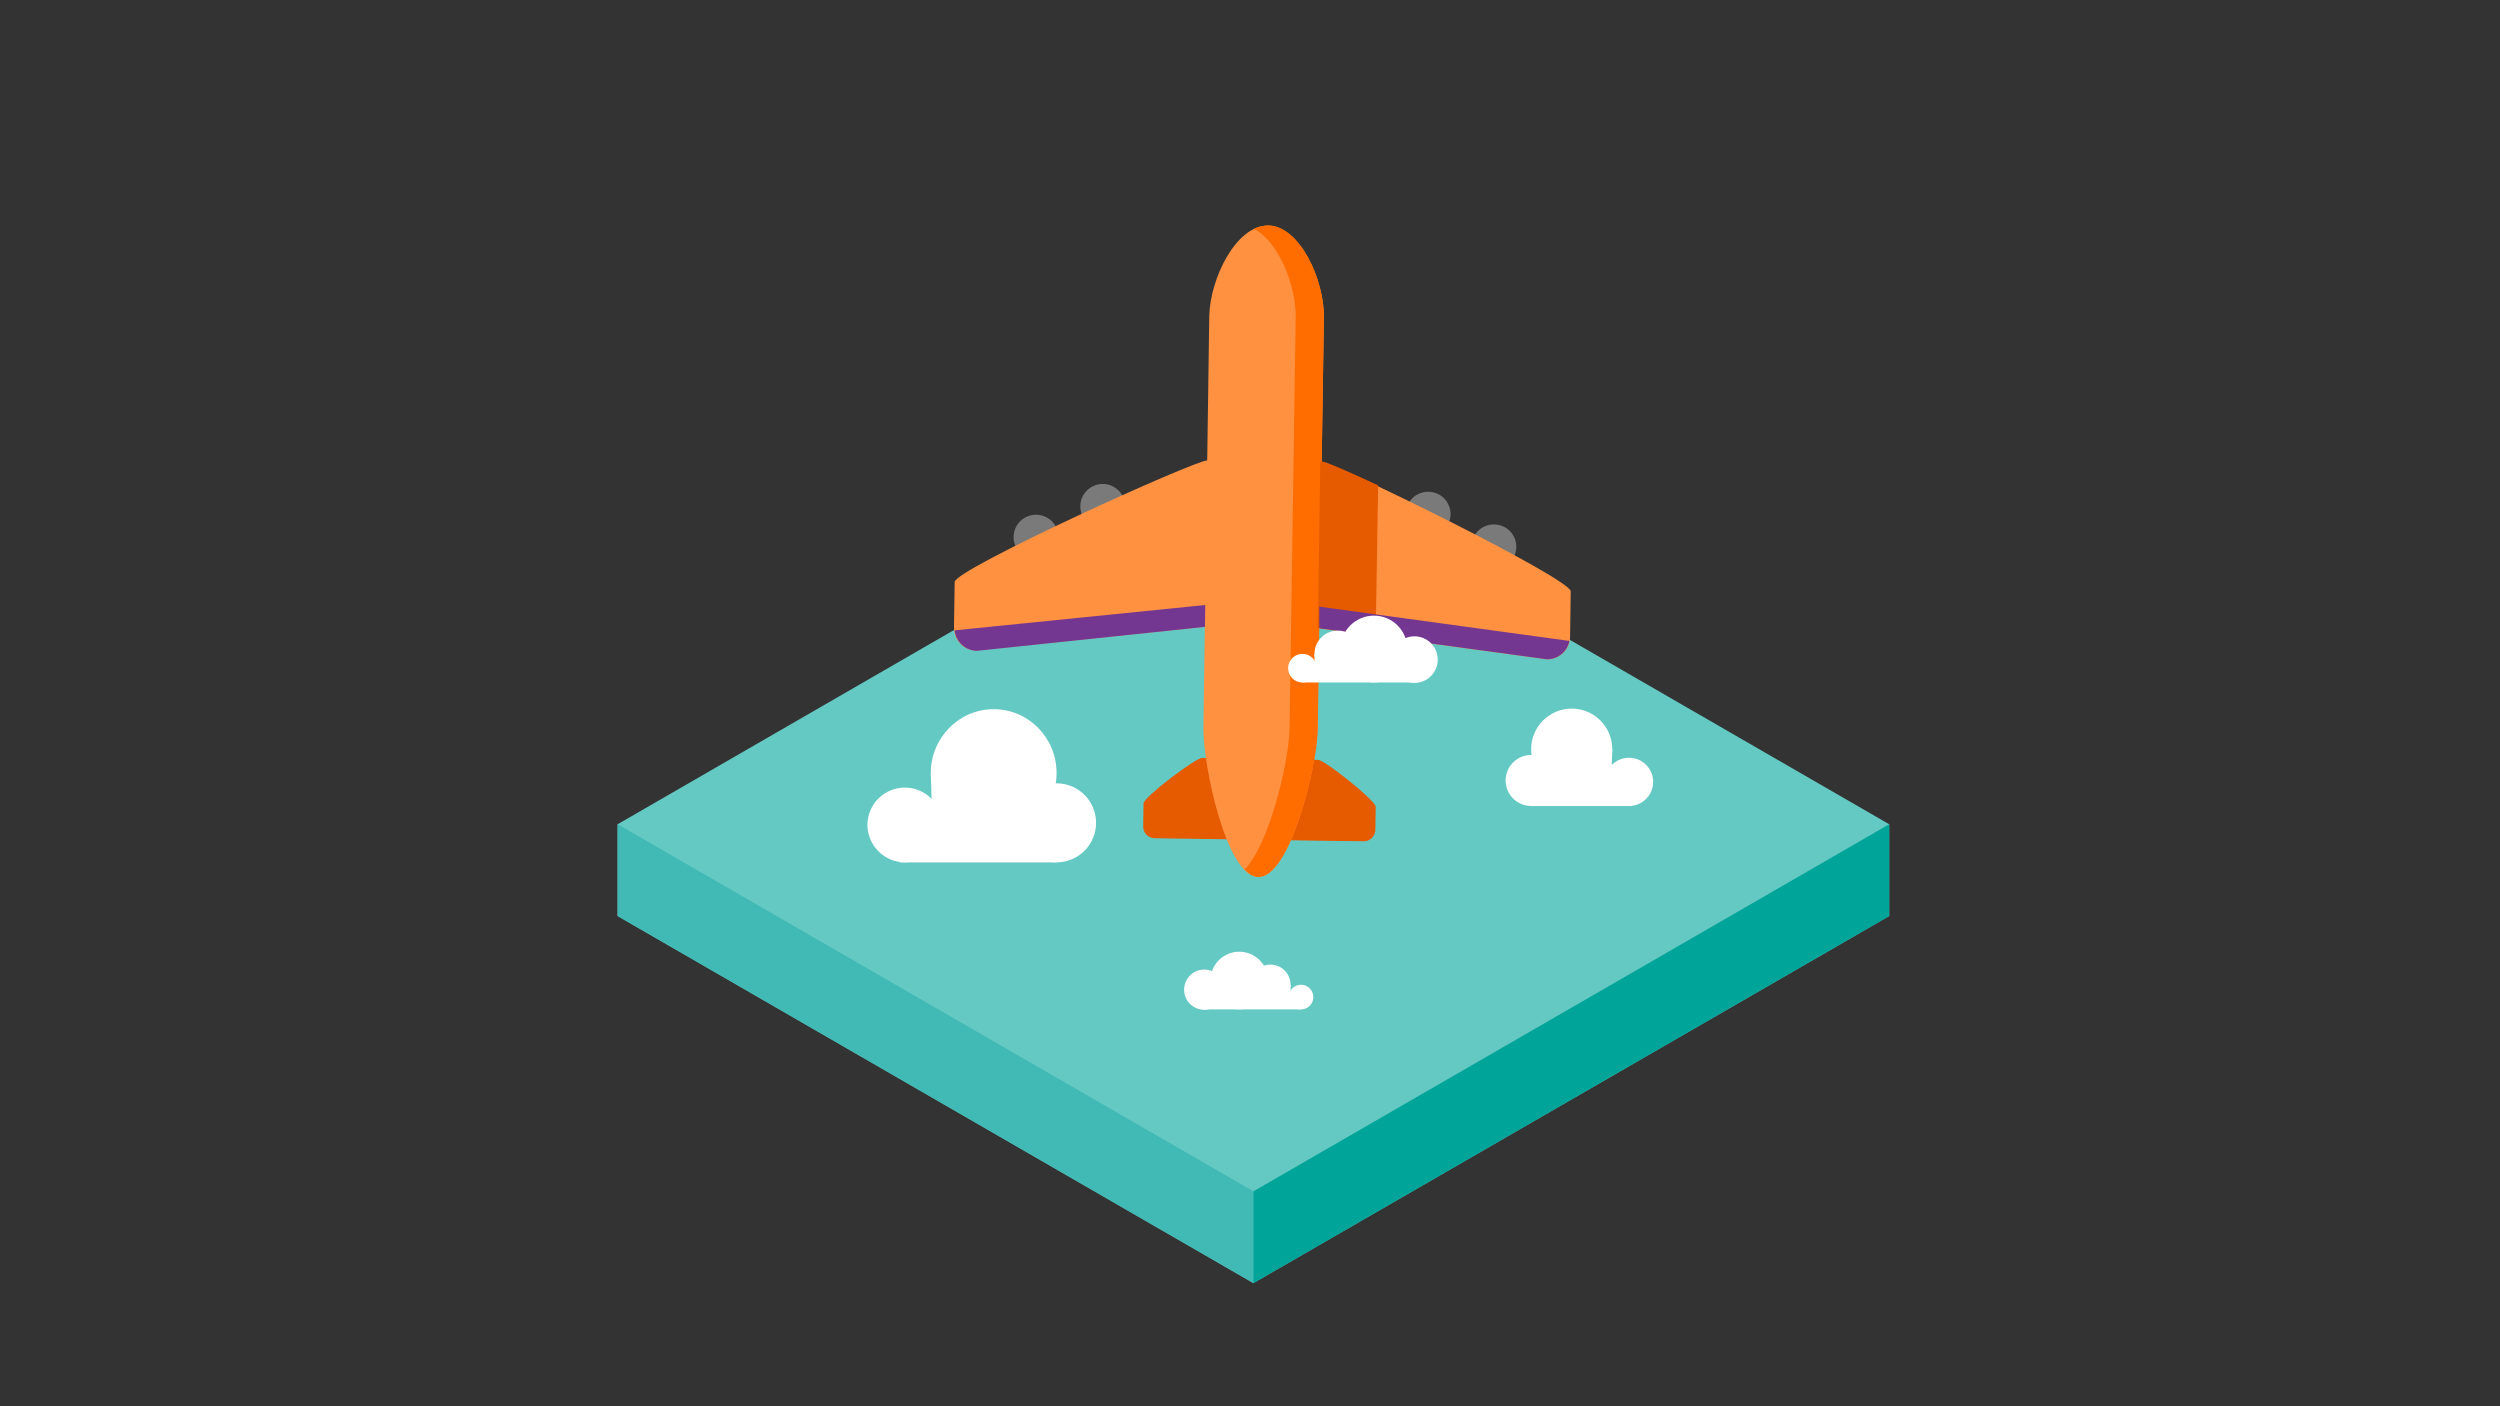 <svg id="Layer_1" data-name="Layer 1" xmlns="http://www.w3.org/2000/svg" xmlns:xlink="http://www.w3.org/1999/xlink" viewBox="0 0 1920 1080"><rect x="0" y="0" width="1920" height="1080" fill="#333333" stroke="none"/><defs><style>.cls-1,.cls-2,.cls-3{fill:none;}.cls-1{clip-rule:evenodd;}.cls-3{fill-rule:evenodd;}.cls-4{clip-path:url(#clip-path);}.cls-5{clip-path:url(#clip-path-2);}.cls-6{fill:#64c8c3;}.cls-7{clip-path:url(#clip-path-3);}.cls-8{fill:#41b9b4;}.cls-9{clip-path:url(#clip-path-5);}.cls-10{isolation:isolate;}.cls-11{clip-path:url(#clip-path-7);}.cls-12{clip-path:url(#clip-path-8);}.cls-13{fill:#00a499;}.cls-14{clip-path:url(#clip-path-10);}.cls-15{fill:#e65a00;}.cls-16{clip-path:url(#clip-path-12);}.cls-17{fill:#7a7a7a;}.cls-18{clip-path:url(#clip-path-14);}.cls-19{fill:#ff9141;}.cls-20{clip-path:url(#clip-path-16);}.cls-21{clip-path:url(#clip-path-18);}.cls-22{fill:#ff6d00;}.cls-23{clip-path:url(#clip-path-20);}.cls-24{clip-path:url(#clip-path-22);}.cls-25{fill:#733791;}.cls-26{clip-path:url(#clip-path-24);}.cls-27{fill:#fff;}.cls-28{clip-path:url(#clip-path-26);}.cls-29{clip-path:url(#clip-path-28);}.cls-30{clip-path:url(#clip-path-30);}.cls-31{clip-path:url(#clip-path-32);}.cls-32{clip-path:url(#clip-path-34);}.cls-33{clip-path:url(#clip-path-36);}.cls-34{clip-path:url(#clip-path-38);}.cls-35{clip-path:url(#clip-path-40);}.cls-36{clip-path:url(#clip-path-42);}.cls-37{clip-path:url(#clip-path-44);}.cls-38{clip-path:url(#clip-path-46);}.cls-39{clip-path:url(#clip-path-48);}.cls-40{clip-path:url(#clip-path-50);}.cls-41{clip-path:url(#clip-path-52);}.cls-42{clip-path:url(#clip-path-54);}.cls-43{clip-path:url(#clip-path-56);}.cls-44{clip-path:url(#clip-path-58);}.cls-45{clip-path:url(#clip-path-60);}.cls-46{clip-path:url(#clip-path-61);}.cls-47{clip-path:url(#clip-path-62);}.cls-48{clip-path:url(#clip-path-63);}.cls-49{clip-path:url(#clip-path-64);}.cls-50{clip-path:url(#clip-path-65);}.cls-51{clip-path:url(#clip-path-66);}.cls-52{clip-path:url(#clip-path-67);}.cls-53{clip-path:url(#clip-path-68);}.cls-54{clip-path:url(#clip-path-69);}.cls-55{clip-path:url(#clip-path-70);}.cls-56{clip-path:url(#clip-path-71);}.cls-57{clip-path:url(#clip-path-72);}.cls-58{clip-path:url(#clip-path-73);}.cls-59{clip-path:url(#clip-path-74);}.cls-60{clip-path:url(#clip-path-75);}.cls-61{clip-path:url(#clip-path-76);}.cls-62{clip-path:url(#clip-path-77);}.cls-63{clip-path:url(#clip-path-78);}.cls-64{clip-path:url(#clip-path-79);}.cls-65{clip-path:url(#clip-path-80);}.cls-66{clip-path:url(#clip-path-81);}.cls-67{clip-path:url(#clip-path-82);}.cls-68{clip-path:url(#clip-path-83);}.cls-69{clip-path:url(#clip-path-84);}.cls-70{clip-path:url(#clip-path-85);}.cls-71{clip-path:url(#clip-path-86);}.cls-72{clip-path:url(#clip-path-87);}.cls-73{clip-path:url(#clip-path-88);}.cls-74{clip-path:url(#clip-path-89);}.cls-75{clip-path:url(#clip-path-90);}.cls-76{clip-path:url(#clip-path-91);}.cls-77{clip-path:url(#clip-path-92);}.cls-78{clip-path:url(#clip-path-93);}.cls-79{clip-path:url(#clip-path-112);}.cls-80{clip-path:url(#clip-path-113);}.cls-81{clip-path:url(#clip-path-114);}.cls-82{clip-path:url(#clip-path-115);}.cls-83{clip-path:url(#clip-path-116);}.cls-84{clip-path:url(#clip-path-117);}.cls-85{clip-path:url(#clip-path-118);}.cls-86{clip-path:url(#clip-path-119);}.cls-87{clip-path:url(#clip-path-120);}.cls-88{clip-path:url(#clip-path-121);}.cls-89{clip-path:url(#clip-path-122);}.cls-90{clip-path:url(#clip-path-123);}.cls-91{clip-path:url(#clip-path-124);}.cls-92{clip-path:url(#clip-path-125);}.cls-93{clip-path:url(#clip-path-126);}.cls-94{clip-path:url(#clip-path-127);}.cls-95{clip-path:url(#clip-path-128);}.cls-96{clip-path:url(#clip-path-129);}</style><clipPath id="clip-path"><polygon class="cls-1" points="474.31 633.03 474.31 703.51 962.61 985.43 1450.91 703.51 1450.91 633.03 962.61 351.11 474.31 633.03"/></clipPath><clipPath id="clip-path-2"><rect class="cls-2" x="-4617.84" y="-3704.19" width="7432.1" height="6683.08"/></clipPath><clipPath id="clip-path-3"><polygon class="cls-1" points="962.61 985.43 474.31 703.51 474.31 633.03 962.61 914.95 962.61 985.43"/></clipPath><clipPath id="clip-path-5"><polygon class="cls-1" points="1206.76 985.43 1450.91 985.43 1450.91 633.03 962.61 633.03 962.61 985.43 1206.76 985.43"/></clipPath><clipPath id="clip-path-7"><rect class="cls-2" x="962.04" y="627.33" width="493.54" height="359.99"/></clipPath><clipPath id="clip-path-8"><polygon class="cls-1" points="962.61 985.43 1450.91 703.51 1450.91 633.03 962.61 914.95 962.61 985.43"/></clipPath><clipPath id="clip-path-10"><path class="cls-1" d="M1012.37,583.61l-89.14-1.55c-4.86-.07-44.92,30.09-45,35l-.26,17.7a8.87,8.87,0,0,0,8.72,9l9.29.14,70.78,1c28.76.43,57.73,1.08,71.67,1.06l8.85.13a8.87,8.87,0,0,0,9-8.72l.27-17.7c.07-4.86-39.29-36-44.15-36.05"/></clipPath><clipPath id="clip-path-12"><path class="cls-1" d="M1159.67,407.92a17.21,17.21,0,1,1-24.33-.36,17.36,17.36,0,0,1,24.33.36m-50.51-25.09a17.21,17.21,0,1,1-24.33-.36,17.36,17.36,0,0,1,24.33.36m-274.25-6.29a17.21,17.21,0,1,1-.36,24.33,17.16,17.16,0,0,1,.36-24.33M808,400.48a17.21,17.21,0,1,1-24.34-.36,17.36,17.36,0,0,1,24.34.36"/></clipPath><clipPath id="clip-path-14"><path class="cls-1" d="M1014.88,354.88l-87.59-1.3c-9.74-.14-194,83.62-194.1,93.36l-.52,34.95a17.37,17.37,0,0,0,17.21,17.73l219.82-22.84,218.38,29.57a17.37,17.37,0,0,0,17.73-17.22l.52-34.95c.14-9.74-181.72-99.17-191.45-99.31"/></clipPath><clipPath id="clip-path-16"><path class="cls-1" d="M973.77,173.29c-24.33-.36-44.41,40.49-45.06,69.47l-4.48,316.09C923.8,588,942,673.28,966.34,673.64s45.06-84.29,45.49-113.49l4.92-316.09c.44-29.2-18.64-70.41-43-70.77"/></clipPath><clipPath id="clip-path-18"><path class="cls-1" d="M990.38,559.61l4.7-315.87c.37-24.78-13.29-58.16-32-68A27.37,27.37,0,0,1,974,173.07c24.33.37,43.19,41.8,42.75,71l-4.7,315.87c-.43,29.2-21.38,113.62-45.49,113.49-3.54-.05-7.27-2.1-10.76-5.69,19.09-19,34.21-83.34,34.57-108.12"/></clipPath><clipPath id="clip-path-20"><path class="cls-1" d="M1056.48,488.47l-44.38-6.19,1.9-127.85,1.33,0c2.65,0,20,7.6,43.09,18.34Z"/></clipPath><clipPath id="clip-path-22"><path class="cls-1" d="M925.39,481.43,750.11,499.85a17.63,17.63,0,0,1-17-15.74l192.55-19.48Zm87.85-15.51,192.09,26.31a17.51,17.51,0,0,1-17.24,14.12l-174.87-23.84Z"/></clipPath><clipPath id="clip-path-24"><path class="cls-1" d="M1195.5,599.45A19.59,19.59,0,1,0,1175.92,619a19.59,19.59,0,0,0,19.59-19.59"/></clipPath><clipPath id="clip-path-26"><path class="cls-1" d="M1269.63,600.51A18.53,18.53,0,1,0,1251.1,619a18.53,18.53,0,0,0,18.53-18.53"/></clipPath><clipPath id="clip-path-28"><path class="cls-1" d="M1238.22,575.35a31.15,31.15,0,1,0-31.15,31.15,31.15,31.15,0,0,0,31.15-31.15"/></clipPath><clipPath id="clip-path-30"><polygon class="cls-1" points="1238.22 575.35 1237.51 599.45 1253.57 602.97 1253.57 619.04 1175.92 619.04 1175.92 591.29 1238.22 575.35"/></clipPath><clipPath id="clip-path-32"><path class="cls-1" d="M781.07,631.52a30.36,30.36,0,1,1,30.36,30.78,30.57,30.57,0,0,1-30.36-30.78"/></clipPath><clipPath id="clip-path-34"><path class="cls-1" d="M666.18,633.18a28.72,28.72,0,1,1,28.72,29.11,28.92,28.92,0,0,1-28.72-29.11"/></clipPath><clipPath id="clip-path-36"><path class="cls-1" d="M714.86,593.64c0-27,21.62-49,48.29-49s48.29,21.92,48.29,49-21.62,49-48.29,49-48.29-21.92-48.29-49"/></clipPath><clipPath id="clip-path-38"><polygon class="cls-1" points="714.86 593.64 715.97 631.52 691.07 637.06 691.07 662.3 811.43 662.3 811.43 618.69 714.86 593.64"/></clipPath><clipPath id="clip-path-40"><path class="cls-1" d="M940.32,760.07a15.46,15.46,0,1,0-15.46,15.46,15.46,15.46,0,0,0,15.46-15.46"/></clipPath><clipPath id="clip-path-42"><path class="cls-1" d="M1008.63,765.76a9.47,9.47,0,1,0-9.47,9.47,9.47,9.47,0,0,0,9.47-9.47"/></clipPath><clipPath id="clip-path-44"><path class="cls-1" d="M991.15,756.29a15.46,15.46,0,1,0-15.46,15.46,15.46,15.46,0,0,0,15.46-15.46"/></clipPath><clipPath id="clip-path-46"><path class="cls-1" d="M973.9,753.07a22.16,22.16,0,1,0-22.16,22.16,22.16,22.16,0,0,0,22.16-22.16"/></clipPath><clipPath id="clip-path-48"><polygon class="cls-1" points="991.15 756.29 991.15 765.76 999.16 765.76 999.16 775.23 924.86 775.23 924.86 763.54 962.01 763.54 991.15 756.29"/></clipPath><clipPath id="clip-path-50"><path class="cls-1" d="M1068.4,506.59a17.9,17.9,0,1,1,17.9,17.9,17.9,17.9,0,0,1-17.9-17.9"/></clipPath><clipPath id="clip-path-52"><path class="cls-1" d="M989.28,513.18a11,11,0,1,1,11,11,11,11,0,0,1-11-11"/></clipPath><clipPath id="clip-path-54"><path class="cls-1" d="M1009.52,502.21a17.9,17.9,0,1,1,17.9,17.9,17.9,17.9,0,0,1-17.9-17.9"/></clipPath><clipPath id="clip-path-56"><path class="cls-1" d="M1029.5,498.48a25.67,25.67,0,1,1,25.67,25.67,25.67,25.67,0,0,1-25.67-25.67"/></clipPath><clipPath id="clip-path-58"><polygon class="cls-1" points="1009.52 502.21 1009.52 513.18 1000.25 513.18 1000.25 524.15 1086.3 524.15 1086.3 510.61 1043.28 510.61 1009.52 502.21"/></clipPath><clipPath id="clip-path-60"><rect class="cls-2" x="3635" y="358.27" width="10.8" height="135.33" transform="translate(3.08 877.46) rotate(-13.75)"/></clipPath><clipPath id="clip-path-61"><path class="cls-1" d="M3686.65,345a64.15,64.15,0,1,0-47.07,77.61A64.14,64.14,0,0,0,3686.65,345"/></clipPath><clipPath id="clip-path-62"><path class="cls-1" d="M3644.9,615.66a94.25,94.25,0,0,0-94.21,94.29h188.42a94.25,94.25,0,0,0-94.21-94.29"/></clipPath><clipPath id="clip-path-63"><path class="cls-1" d="M3582.87,671A51.86,51.86,0,0,0,3531,722.92h103.68A51.86,51.86,0,0,0,3582.87,671"/></clipPath><clipPath id="clip-path-64"><path class="cls-1" d="M3243.43,937.54a56.42,56.42,0,0,0-50.64,31.6,45.35,45.35,0,0,0-53.89-1.58,70.14,70.14,0,1,0-137.74,26.51h298.74a56.5,56.5,0,0,0-56.48-56.53"/></clipPath><clipPath id="clip-path-65"><polygon class="cls-1" points="3255.07 895.32 2932.37 708.89 3174.39 569.04 3497.09 755.47 3255.07 895.32"/></clipPath><clipPath id="clip-path-66"><polygon class="cls-1" points="3264.97 720.58 3060.53 485.34 3136.54 264.23 3340.98 499.47 3264.97 720.58"/></clipPath><clipPath id="clip-path-67"><polygon class="cls-1" points="3500.74 375.42 3340.99 499.44 3264.98 720.55 3494.32 675.87 3570.32 454.79 3500.74 375.42"/></clipPath><clipPath id="clip-path-68"><polygon class="cls-1" points="3110.23 284.15 3289.16 131.28 3500.74 375.42 3314.67 519.39 3110.23 284.15"/></clipPath><clipPath id="clip-path-69"><polygon class="cls-1" points="3341.38 705.67 3392.06 558.24 3468.54 543.38 3417.88 690.77 3341.38 705.67"/></clipPath><clipPath id="clip-path-70"><polygon class="cls-1" points="3239.03 484.82 3213.69 558.52 3264.8 617.33 3290.14 543.63 3239.03 484.82"/></clipPath><clipPath id="clip-path-71"><polygon class="cls-1" points="3136.99 367.42 3111.66 441.12 3162.77 499.93 3188.1 426.23 3136.99 367.42"/></clipPath><clipPath id="clip-path-72"><polygon class="cls-1" points="3288.05 380.51 3313.53 306.38 3276.3 263.56 3250.82 337.69 3288.05 380.51"/></clipPath><clipPath id="clip-path-73"><polygon class="cls-1" points="3369.05 295.99 3313.53 306.38 3288.05 380.51 3358.79 325.83 3369.05 295.99"/></clipPath><clipPath id="clip-path-74"><polygon class="cls-1" points="3276.31 263.56 3313.53 306.38 3369.05 295.99 3331.84 252.73 3276.31 263.56"/></clipPath><clipPath id="clip-path-75"><path class="cls-1" d="M2976.06,701.66a80.93,80.93,0,0,0-80.9,81H3057a80.93,80.93,0,0,0-80.9-81"/></clipPath><clipPath id="clip-path-76"><path class="cls-1" d="M2925.71,215.67c1.81-5.44,3.09-9.39,3.09-9.39s6.34-12.19-8.44-17.25l-18.29-6.27s-1.58-2.18-18.23,2.45a109.54,109.54,0,0,0-21.06,6.4c-6.58,2.88-12.67,6.78-14.73,11.79-5.18,12.59-2.78,22.11,4.57,29.85,1.74,1.83,5.14,3.79,9.31,5.72,4.58,2.11,10.09,4.19,15.37,6,10.26,3.53,19.66,6.08,19.66,6.08s15.2,2.6,19.45-8.56c2.57-6.74,6.55-18.54,9.31-26.83"/></clipPath><clipPath id="clip-path-77"><path class="cls-1" d="M2877.08,276.48l-15,56.19,16.73,5.73,14.08-36.87,2.83-11.29c-9.68-3.61-15.36-8.67-18.65-13.76"/></clipPath><clipPath id="clip-path-78"><path class="cls-1" d="M2980.92,327.68a25.64,25.64,0,0,1-5.12,2.35l-2.22,6.48a2.06,2.06,0,1,1-3.89-1.33l1.39-4.06a25.3,25.3,0,0,1-6.73,0l-2,5.71a2,2,0,0,1-.9,1.09L2952,363.48l15.18,5.2,17.22-31.27,2.21-6.45a20.65,20.65,0,0,1-5.66-3.27"/></clipPath><clipPath id="clip-path-79"><path class="cls-1" d="M3007.32,243.64l-81.61-28c-2.75,8.3-6.74,20.1-9.31,26.83-4.25,11.16-19.45,8.56-19.45,8.56s-9.39-2.56-19.66-6.08l-3.93,11.49a27,27,0,0,0,3.71,20c3.29,5.1,9,10.15,18.65,13.76l-2.83,11.29-9.63,38.39,16.17,5.54,20.09-47.29,22.76,7.8,27.58,9.45,3.75,1.28a22.88,22.88,0,0,0,7.3,11,20.61,20.61,0,0,0,5.66,3.27l-2.21,6.45L2973,370.68l15.57,5.34L3009,337.78l17.72-51.8s12.87-31.27-19.43-42.34"/></clipPath><clipPath id="clip-path-80"><path class="cls-1" d="M2973.62,316.72l-3.75-1.29L2942.29,306a25.49,25.49,0,0,0,1.38,8.07l-2.2,6.44a2.06,2.06,0,1,0,3.89,1.33l.84-2.46a25.51,25.51,0,0,0,4.47,5.35l-1.7,5a2.06,2.06,0,1,0,3.89,1.33l1.26-3.69a25.5,25.5,0,0,0,5.41,2.61l.79.25-1.81,5.28a2,2,0,0,0,3,2.43,2,2,0,0,0,.9-1.1l2-5.71a25.31,25.31,0,0,0,6.73,0l-1.39,4.06a2.06,2.06,0,1,0,3.89,1.33l2.22-6.48a25.61,25.61,0,0,0,5.12-2.35,22.89,22.89,0,0,1-7.3-11"/></clipPath><clipPath id="clip-path-81"><path class="cls-1" d="M2903.6,199a2.47,2.47,0,0,1,1.39-4.74c.61.14,15.21,3.42,18.87-11.58a2.47,2.47,0,1,1,4.79,1.17c-4.84,19.84-24.63,15.26-24.83,15.21l-.22-.06"/></clipPath><clipPath id="clip-path-82"><path class="cls-1" d="M2936.53,283.34a12.77,12.77,0,0,0-16.58,15l20.49,7a12.78,12.78,0,0,0-3.92-22"/></clipPath><clipPath id="clip-path-83"><path class="cls-1" d="M2902.35,323.61a12.75,12.75,0,0,0-10.77-16.86l-6.15,24.54c.23.09.45.2.69.28a12.78,12.78,0,0,0,16.23-8"/></clipPath><clipPath id="clip-path-84"><path class="cls-1" d="M3015.19,291.23a18,18,0,1,0-2.12,34.73l10-29.33a18,18,0,0,0-7.91-5.4"/></clipPath><clipPath id="clip-path-85"><path class="cls-1" d="M2965.5,270.55a31.29,31.29,0,0,0,41.29-27.09l-57.33-19.65a31.32,31.32,0,0,0,16,46.74"/></clipPath><clipPath id="clip-path-86"><path class="cls-1" d="M2916.41,242.51c1-2.53,2.13-5.77,3.35-9.27a18.1,18.1,0,0,0-32.82,14.89c5.83,1.81,10,2.94,10,2.94s15.2,2.6,19.45-8.56"/></clipPath><clipPath id="clip-path-87"><path class="cls-1" d="M2877.4,196.64a18,18,0,0,0,.48-10.07,101,101,0,0,0-15.11,5.06c-6.58,2.88-12.67,6.78-14.73,11.79-.07.17-.13.34-.2.52a18.09,18.09,0,0,0,29.56-7.29"/></clipPath><clipPath id="clip-path-88"><path class="cls-1" d="M2862.77,191.62c-6.58,2.88-12.67,6.78-14.73,11.79-5.18,12.59-2.78,22.11,4.57,29.85,1.74,1.83,5.14,3.79,9.31,5.72,12.91-24.75,6.6-39.92.85-47.36"/></clipPath><clipPath id="clip-path-89"><path class="cls-1" d="M2893.13,204.51a4.29,4.29,0,1,0-5.45,2.67,4.3,4.3,0,0,0,5.45-2.67"/></clipPath><clipPath id="clip-path-90"><path class="cls-1" d="M2883,309.19a14.25,14.25,0,0,0-8.85-18.09c-.31-.11-.63-.19-.94-.27l-7.34,27.49a14.22,14.22,0,0,0,17.13-9.13"/></clipPath><clipPath id="clip-path-91"><path class="cls-1" d="M2956.85,350.38l-4.88,13.1L2965.2,368a14,14,0,0,0-8.35-17.64"/></clipPath><clipPath id="clip-path-92"><path class="cls-1" d="M3017.12,263.74l.33-6.58c.61,0,15,.42,20.72-16.34l6.23,2.13c-3.83,11.2-11,16.27-16.32,18.55a26.9,26.9,0,0,1-11,2.24"/></clipPath><clipPath id="clip-path-93"><path class="cls-1" d="M3039.31,247.64h0c-3.17-1.09-5.11-3.8-4.33-6.07l3.86-11.27c.77-2.27,4-3.22,7.14-2.14s5.11,3.8,4.33,6.07l-3.86,11.27c-.78,2.27-4,3.22-7.14,2.14"/></clipPath><clipPath id="clip-path-112"><path class="cls-1" d="M2910.87,419.35c-119.68,0-216.69,25.69-216.69,57.39a16.86,16.86,0,0,0,1.87,7.54h0l.09.14a22.79,22.79,0,0,0,1.57,2.65l40.56,68.33c-8.2.42-14.18,4-14.18,16.5,0,24,28.43,40.57,40.38,45.92,4.6,2.07,9.36,3.94,14.22,5.67l107.94,181.82a41.85,41.85,0,0,0-4,3.28,29.45,29.45,0,0,0-53,25.44,39.79,39.79,0,0,0-20.55,18.09,29.44,29.44,0,0,0-46.92,19.71h291a29.46,29.46,0,0,0-35.07-25.05,43,43,0,0,0-48.74-28.09c0-.26,0-.51,0-.77a21.26,21.26,0,0,0-21.25-21.27,21,21,0,0,0-9.11,2.07l46.18-77.88c4.26-1.53,8.43-3.2,12.48-5,11.09-5,37.47-20.31,37.47-42.62,0-11.31-5.31-14.76-12.66-15.27l100.33-169.21a23,23,0,0,0,3.62-6.11,16.27,16.27,0,0,0,1.12-5.87c0-31.69-97-57.39-216.69-57.39"/></clipPath><clipPath id="clip-path-113"><path class="cls-1" d="M2696,484.28l.27.45c-.08-.15-.17-.3-.24-.45Z"/></clipPath><clipPath id="clip-path-114"><path class="cls-1" d="M2700.16,488.46l-4-4a37.6,37.6,0,0,0,4,4"/></clipPath><clipPath id="clip-path-115"><path class="cls-1" d="M3122.82,488.72a22.66,22.66,0,0,0,4-6.11Z"/></clipPath><clipPath id="clip-path-116"><path class="cls-1" d="M2910.87,419.35c-119.68,0-216.69,25.69-216.69,57.39a16.86,16.86,0,0,0,1.87,7.54l.08.15,1.57,2.65c18.38,26.76,106.83,47,213.18,47,104.16,0,191.15-19.46,212-45.41l3.62-6.11a16.28,16.28,0,0,0,1.12-5.87c0-31.69-97-57.39-216.69-57.39"/></clipPath><clipPath id="clip-path-117"><path class="cls-1" d="M2697.69,487.07l213.18,359.1V534.12c-106.35,0-194.8-20.29-213.18-47"/></clipPath><clipPath id="clip-path-118"><path class="cls-1" d="M2910.87,534.12V846.17l212-357.46c-20.81,25.94-107.79,45.41-212,45.41"/></clipPath><clipPath id="clip-path-119"><path class="cls-1" d="M2761.33,482l.19.31-.17-.31Z"/></clipPath><clipPath id="clip-path-120"><path class="cls-1" d="M2764.74,486.13l-3.36-4a35.2,35.2,0,0,0,3.36,4"/></clipPath><clipPath id="clip-path-121"><path class="cls-1" d="M3058.41,485.08a16.69,16.69,0,0,0,4-4.25Z"/></clipPath><clipPath id="clip-path-122"><path class="cls-1" d="M2910.87,436.79c-83.31,0-150.84,17.88-150.84,39.95a11.74,11.74,0,0,0,1.3,5.25l.05.1,1.09,1.84c12.79,18.63,74.36,32.75,148.39,32.75,72.51,0,133.05-13.55,147.54-31.61l2.52-4.25a11.33,11.33,0,0,0,.78-4.08c0-22.06-67.53-39.95-150.84-39.95"/></clipPath><clipPath id="clip-path-123"><path class="cls-1" d="M2831.36,479.53l.1.17-.08-.17Z"/></clipPath><clipPath id="clip-path-124"><path class="cls-1" d="M2833.17,482.59l-1.78-3a25.87,25.87,0,0,0,1.78,3"/></clipPath><clipPath id="clip-path-125"><path class="cls-1" d="M2989.32,482.95a16.14,16.14,0,0,0,4-4Z"/></clipPath><clipPath id="clip-path-126"><path class="cls-1" d="M2910.87,455.5c-44.29,0-80.2,9.51-80.2,21.24a6.24,6.24,0,0,0,.69,2.79l0,.05.58,1c6.8,9.9,39.54,17.41,78.9,17.41,38.55,0,70.75-7.2,78.45-16.81l1.34-2.26a6,6,0,0,0,.41-2.17c0-11.73-35.91-21.24-80.2-21.24"/></clipPath><clipPath id="clip-path-127"><path class="cls-1" d="M2738.25,555.4,2752,578.56c18.68,17.3,44.73,24.59,69.45,31.38,33,9.06,67.57,10.07,101.77,10.17-12.32,11.17-29.55,15.19-46.14,16.31-36.83,2.49-78.62-3.36-112.63-18.61-12-5.36-40.38-21.89-40.38-45.92,0-12.47,6-16.08,14.18-16.5"/></clipPath><clipPath id="clip-path-128"><path class="cls-1" d="M3022,657.88l-12.76,21.49c-17.33,16.05-41.5,22.82-64.45,29.12-30.6,8.4-62.71,9.35-94.44,9.44,11.43,10.37,27.42,14.1,42.82,15.14,34.18,2.31,73-3.11,104.52-17.27,11.09-5,37.47-20.31,37.47-42.62,0-11.57-5.55-14.92-13.16-15.31"/></clipPath><clipPath id="clip-path-129"><path class="cls-1" d="M3024,846.17a29.6,29.6,0,0,0-5.88.59,43,43,0,0,0-48.74-28.09c0-.26,0-.51,0-.77a21.23,21.23,0,0,0-36.9-14.36,41.62,41.62,0,0,0-49.9,5,29.45,29.45,0,0,0-53,25.44,39.79,39.79,0,0,0-20.55,18.09,29.44,29.44,0,0,0-46.92,19.71h291A29.46,29.46,0,0,0,3024,846.17"/></clipPath></defs><title>ilustracoes_caixa_am5SVG</title><g class="cls-4"><g class="cls-5"><rect class="cls-6" x="445.27" y="322.07" width="1034.67" height="692.39"/></g></g><g class="cls-7"><g class="cls-5"><rect class="cls-8" x="445.27" y="603.99" width="546.37" height="410.46"/></g></g><g class="cls-9"><g class="cls-5"><g class="cls-10"><g class="cls-11"><g class="cls-12"><g class="cls-11"><rect class="cls-13" x="933.58" y="603.99" width="546.37" height="410.46"/></g></g></g></g></g></g><g class="cls-14"><g class="cls-5"><rect class="cls-15" x="881.66" y="513.36" width="174.51" height="223.72" transform="translate(-57 1151.72) rotate(-60)"/></g></g><g class="cls-16"><g class="cls-5"><rect class="cls-17" x="840.57" y="215.82" width="261.84" height="400.73" transform="matrix(0.5, -0.87, 0.87, 0.5, 125.32, 1049.43)"/></g></g><g class="cls-18"><g class="cls-5"><rect class="cls-19" x="803.54" y="225.84" width="330.63" height="490.86" transform="translate(76.29 1074.69) rotate(-60)"/></g></g><g class="cls-20"><g class="cls-5"><rect class="cls-19" x="717.67" y="258.32" width="499.47" height="325.48" transform="translate(119.05 1048.33) rotate(-60)"/></g></g><g class="cls-21"><g class="cls-5"><rect class="cls-22" x="721.02" y="263.58" width="499.41" height="318.08" transform="translate(119.36 1051.99) rotate(-60)"/></g></g><g class="cls-23"><g class="cls-5"><rect class="cls-15" x="944.59" y="345.06" width="176.05" height="161.88" transform="translate(147.38 1107.27) rotate(-60)"/></g></g><g class="cls-24"><g class="cls-5"><rect class="cls-25" x="820.58" y="255.53" width="294.41" height="472.02" transform="translate(58.21 1083.9) rotate(-60)"/></g></g><g class="cls-26"><g class="cls-5"><rect class="cls-27" x="1127.3" y="550.83" width="97.24" height="97.24"/></g></g><g class="cls-28"><g class="cls-5"><rect class="cls-27" x="1203.55" y="552.95" width="95.12" height="95.12"/></g></g><g class="cls-29"><g class="cls-5"><rect class="cls-27" x="1146.88" y="515.16" width="120.37" height="120.37"/></g></g><g class="cls-30"><g class="cls-5"><rect class="cls-27" x="1146.88" y="546.31" width="135.72" height="101.76"/></g></g><g class="cls-31"><g class="cls-5"><rect class="cls-27" x="752.04" y="571.71" width="118.78" height="119.62"/></g></g><g class="cls-32"><g class="cls-5"><rect class="cls-27" x="637.14" y="575.04" width="115.5" height="116.29"/></g></g><g class="cls-33"><g class="cls-5"><rect class="cls-27" x="685.83" y="515.65" width="154.64" height="155.97"/></g></g><g class="cls-34"><g class="cls-5"><rect class="cls-27" x="662.04" y="564.61" width="178.42" height="126.72"/></g></g><g class="cls-35"><g class="cls-5"><rect class="cls-27" x="880.37" y="715.58" width="88.98" height="88.98"/></g></g><g class="cls-36"><g class="cls-5"><rect class="cls-27" x="960.66" y="727.26" width="77.01" height="77.01"/></g></g><g class="cls-37"><g class="cls-5"><rect class="cls-27" x="931.2" y="711.8" width="88.98" height="88.98"/></g></g><g class="cls-38"><g class="cls-5"><rect class="cls-27" x="900.55" y="701.88" width="102.39" height="102.39"/></g></g><g class="cls-39"><g class="cls-5"><rect class="cls-27" x="895.82" y="727.26" width="132.37" height="77.01"/></g></g><g class="cls-40"><g class="cls-5"><rect class="cls-27" x="1039.37" y="459.66" width="93.87" height="93.87"/></g></g><g class="cls-41"><g class="cls-5"><rect class="cls-27" x="960.24" y="473.18" width="80" height="80"/></g></g><g class="cls-42"><g class="cls-5"><rect class="cls-27" x="980.49" y="455.27" width="93.87" height="93.87"/></g></g><g class="cls-43"><g class="cls-5"><rect class="cls-27" x="1000.47" y="443.78" width="109.4" height="109.4"/></g></g><g class="cls-44"><g class="cls-5"><rect class="cls-27" x="971.22" y="473.18" width="144.12" height="80"/></g></g></svg>